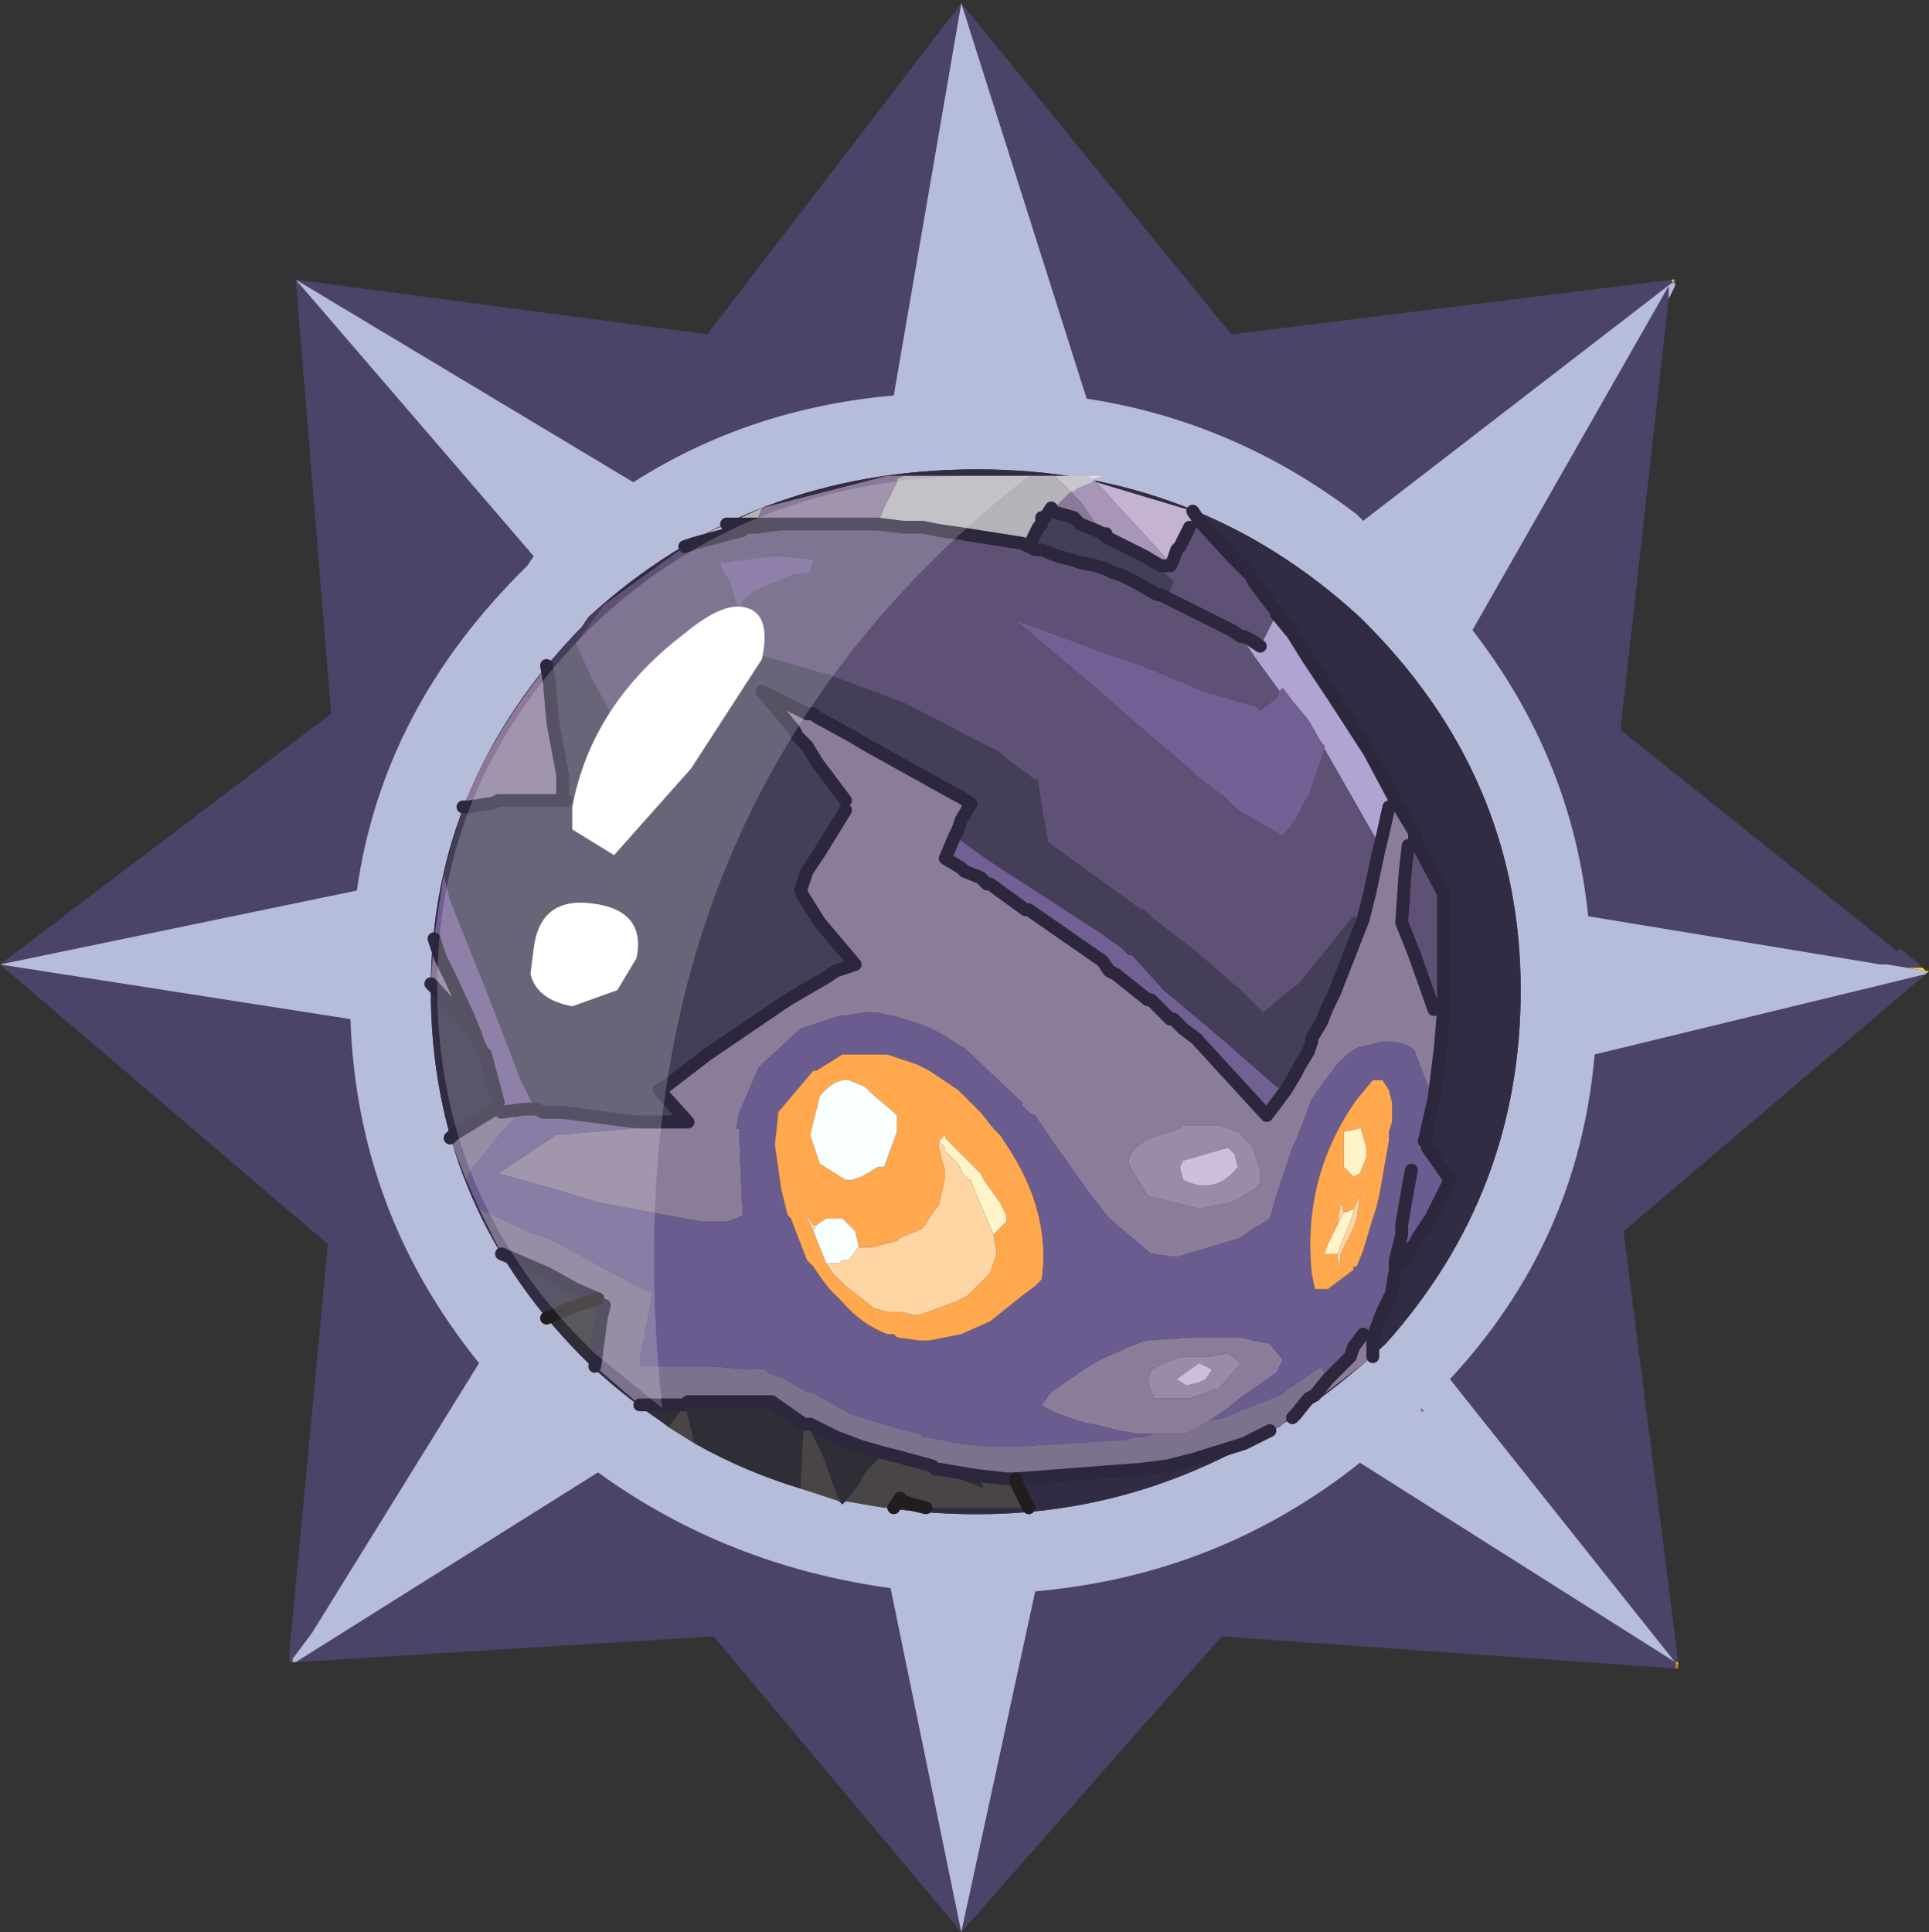 <?xml version="1.0" encoding="UTF-8" standalone="no"?>
<svg xmlns:ffdec="https://www.free-decompiler.com/flash" xmlns:xlink="http://www.w3.org/1999/xlink" ffdec:objectType="frame" height="30.05px" width="30.0px" xmlns="http://www.w3.org/2000/svg">
  <rect width="100%" height="100%" fill="#333333" stroke="none"/>
  <g transform="matrix(1.0, 0.0, 0.0, 1.0, 0.0, 0.0)">
    <use ffdec:characterId="1" height="30.0" transform="matrix(1.0, 0.0, 0.0, 1.0, 0.0, 0.0)" width="30.0" xlink:href="#shape0"/>
    <use ffdec:characterId="3" height="30.0" transform="matrix(1.0, 0.0, 0.0, 1.0, 0.0, 0.05)" width="30.0" xlink:href="#sprite0"/>
  </g>
  <defs>
    <g id="shape0" transform="matrix(1.0, 0.0, 0.0, 1.0, 0.0, 0.0)">
      <path d="M0.0 0.0 L30.0 0.0 30.0 30.0 0.0 30.0 0.0 0.0" fill="#33cc66" fill-opacity="0.0" fill-rule="evenodd" stroke="none"/>
    </g>
    <g id="sprite0" transform="matrix(1.0, 0.0, 0.0, 1.0, 0.0, 0.0)">
      <use ffdec:characterId="2" height="30.0" transform="matrix(1.0, 0.0, 0.0, 1.0, 0.0, 0.0)" width="30.0" xlink:href="#shape1"/>
    </g>
    <g id="shape1" transform="matrix(1.0, 0.0, 0.0, 1.0, 0.0, 0.0)">
      <path d="M26.05 4.35 L26.0 4.35 26.05 4.3 26.05 4.35" fill="url(#gradient0)" fill-rule="evenodd" stroke="none"/>
      <path d="M26.0 4.35 L26.0 4.3 26.05 4.3 26.0 4.35" fill="url(#gradient1)" fill-rule="evenodd" stroke="none"/>
      <path d="M29.9 15.0 L29.95 15.05 30.0 15.05 29.95 15.1 29.95 15.05 29.65 15.0 29.9 15.0 M26.1 25.8 L26.1 25.85 26.05 25.8 26.1 25.8" fill="url(#gradient2)" fill-rule="evenodd" stroke="none"/>
      <path d="M22.1 21.9 L22.1 21.85 22.15 21.9 22.1 21.9" fill="url(#gradient3)" fill-rule="evenodd" stroke="none"/>
      <path d="M26.1 25.85 L26.1 25.9 26.05 25.9 26.05 25.8 26.1 25.85 M4.6 25.8 L4.55 25.8 4.6 25.8" fill="#a57341" fill-rule="evenodd" stroke="none"/>
      <path d="M26.05 4.4 L26.0 4.35 26.05 4.35 26.05 4.4 M4.55 25.75 L4.6 25.8 4.55 25.8 4.55 25.75" fill="#e1cbb7" fill-rule="evenodd" stroke="none"/>
      <path d="M26.0 4.3 L26.0 4.35 21.2 8.05 21.1 7.95 Q19.2 6.5 16.9 6.15 L14.95 0.0 19.15 5.15 26.0 4.3 M25.95 4.6 L25.2 11.3 29.45 14.7 29.5 14.75 29.55 14.7 29.85 14.95 29.9 15.0 29.65 15.0 29.35 14.95 29.25 14.95 24.7 14.2 Q24.45 11.75 22.9 9.75 L25.95 4.4 25.95 4.6 M29.95 15.1 L25.25 19.1 26.1 25.8 26.05 25.8 26.05 25.9 19.0 25.4 14.95 30.0 11.1 25.4 4.6 25.8 9.3 22.85 Q11.3 24.3 13.85 24.65 L14.95 30.0 16.1 24.7 Q18.95 24.45 21.15 22.7 L26.05 25.8 22.55 21.4 Q24.55 19.25 24.8 16.35 L29.95 15.1 M4.55 25.8 L4.5 25.8 4.5 25.65 5.1 19.3 0.0 14.95 5.15 11.05 4.6 4.3 11.0 5.15 14.95 0.0 13.9 6.1 Q11.65 6.3 9.85 7.45 L4.6 4.3 8.3 8.6 8.2 8.75 Q5.95 10.95 5.55 13.8 L0.0 14.95 5.45 15.8 Q5.55 18.8 7.45 21.15 L4.85 25.35 4.55 25.75 4.55 25.8" fill="#4c4369" fill-rule="evenodd" stroke="none"/>
      <path d="M26.0 4.35 L26.05 4.4 25.95 4.6 25.95 4.4 22.9 9.75 Q24.45 11.75 24.7 14.2 L29.25 14.95 29.35 14.95 29.65 15.0 29.95 15.05 29.95 15.1 24.8 16.35 Q24.55 19.25 22.55 21.4 L26.05 25.8 21.15 22.7 Q18.95 24.45 16.1 24.7 L14.95 30.0 13.85 24.65 Q11.3 24.3 9.3 22.85 L4.6 25.8 4.55 25.75 4.85 25.35 7.45 21.15 Q5.55 18.8 5.45 15.8 L0.0 14.95 5.55 13.8 Q5.95 10.95 8.2 8.75 L8.3 8.6 4.6 4.3 9.85 7.45 Q11.65 6.3 13.9 6.1 L14.95 0.0 16.9 6.15 Q19.2 6.5 21.1 7.95 L21.2 8.05 26.0 4.35 M22.1 21.9 L22.15 21.9 22.1 21.85 22.1 21.9 M23.65 15.35 Q23.65 12.0 21.15 9.55 18.65 7.25 15.2 7.25 11.65 7.25 9.15 9.55 L9.05 9.7 Q6.7 12.1 6.7 15.35 6.7 18.65 9.0 21.0 L9.15 21.15 Q11.65 23.5 15.2 23.5 18.7 23.5 21.55 20.85 23.65 18.5 23.65 15.35" fill="#b6bdda" fill-rule="evenodd" stroke="none"/>
      <path d="M23.65 15.35 Q23.65 18.5 21.55 20.85 18.7 23.5 15.2 23.5 11.65 23.5 9.15 21.15 L9.0 21.0 Q6.7 18.65 6.7 15.35 6.7 12.1 9.05 9.7 L9.15 9.55 Q11.65 7.25 15.2 7.25 18.65 7.25 21.15 9.55 23.65 12.0 23.65 15.35" fill="#312c43" fill-rule="evenodd" stroke="none"/>
      <path d="M20.6 11.6 L20.6 11.55 20.55 11.5 20.35 11.15 20.1 10.85 19.95 10.65 19.9 10.7 19.5 10.15 19.3 9.85 19.35 9.85 19.45 9.9 19.6 10.0 19.8 9.6 19.85 9.5 20.1 9.8 20.35 10.2 20.55 10.5 20.75 10.8 21.3 11.65 21.7 12.4 21.6 12.5 21.5 12.95 21.4 13.0 20.6 11.6" fill="#b0a4d2" fill-rule="evenodd" stroke="none"/>
      <path d="M19.9 10.7 L19.95 10.65 20.1 10.85 20.35 11.15 20.55 11.5 20.6 11.55 20.6 11.6 20.35 12.35 20.3 12.4 20.15 12.7 19.95 12.95 19.25 12.55 19.05 12.35 18.65 12.05 18.6 12.0 18.55 11.95 18.2 11.65 17.9 11.4 17.1 10.7 15.8 9.6 16.9 10.0 17.15 10.1 17.45 10.2 17.75 10.3 18.6 10.65 18.85 10.75 18.9 10.75 19.55 10.95 19.6 11.0 19.8 10.85 19.85 10.8 19.9 10.7 M20.0 16.9 L19.7 17.3 18.6 16.1 18.4 15.95 18.25 15.8 18.2 15.8 17.95 15.55 17.9 15.5 17.85 15.5 17.35 15.1 17.25 15.05 17.15 14.9 16.0 14.1 15.95 14.1 15.4 13.7 15.35 13.7 15.25 13.6 15.0 13.5 14.95 13.45 14.7 13.3 14.85 12.95 15.05 13.1 15.4 13.35 17.1 14.45 17.45 14.7 17.55 14.8 17.6 14.8 18.1 15.35 19.05 16.15 19.85 16.85 20.0 16.9 M7.75 17.15 L7.75 17.1 7.55 16.35 7.5 16.3 7.45 16.2 7.4 16.05 7.3 15.8 7.0 15.15 6.85 14.85 6.75 14.55 6.9 13.55 7.0 13.95 7.6 15.45 8.1 16.75 8.3 17.15 8.2 17.2 8.15 17.2 7.8 17.25 7.75 17.15 M11.2 8.75 L11.2 8.7 12.0 8.6 12.05 8.6 12.2 8.6 12.65 8.65 12.6 8.85 12.3 8.9 12.1 9.0 Q11.6 9.15 11.5 9.4 L11.45 9.35 11.35 9.0 11.2 8.75 M19.15 9.75 L19.2 9.75 19.25 9.7 19.3 9.85 19.15 9.75" fill="#726094" fill-rule="evenodd" stroke="none"/>
      <path d="M19.9 10.7 L19.85 10.8 19.8 10.85 19.6 11.0 19.55 10.95 18.9 10.75 18.85 10.75 18.6 10.65 17.75 10.3 17.45 10.2 17.15 10.1 16.9 10.0 15.8 9.6 17.1 10.7 17.9 11.4 18.2 11.65 18.55 11.95 18.6 12.0 18.65 12.05 19.05 12.35 19.25 12.55 19.95 12.95 20.15 12.7 20.3 12.4 20.35 12.35 20.6 11.6 21.4 13.0 21.5 12.95 21.45 13.15 21.3 13.85 21.2 14.25 21.05 14.2 20.2 15.25 20.0 15.4 19.65 15.7 19.35 15.4 18.6 14.75 17.95 14.25 17.8 14.1 17.75 14.1 16.3 13.05 16.2 12.5 16.15 12.15 16.15 12.1 16.05 12.05 16.0 12.0 15.65 11.75 15.55 11.65 15.25 11.5 14.1 10.9 12.9 10.45 11.5 10.05 10.95 9.9 10.8 9.9 Q10.55 9.95 10.2 10.25 L10.0 10.5 9.95 10.55 9.9 10.6 9.5 11.05 9.2 10.5 8.95 9.95 9.4 9.35 10.65 8.45 10.8 8.4 11.35 8.25 11.55 8.2 11.6 8.15 11.75 8.15 12.15 8.1 12.55 8.1 13.35 8.1 13.65 8.1 14.05 8.15 14.3 8.15 14.35 8.15 14.6 8.2 14.95 8.25 15.9 8.4 16.0 8.45 16.1 8.5 16.2 8.5 16.45 8.6 16.65 8.65 16.8 8.7 17.05 8.75 17.2 8.8 17.3 8.85 17.45 8.9 17.65 9.0 18.0 9.2 18.05 9.2 18.15 9.25 18.25 9.0 18.15 8.9 17.95 8.75 17.8 8.6 18.05 8.75 18.15 8.75 18.2 8.75 18.25 8.65 18.3 8.5 18.35 8.45 18.45 8.25 18.5 8.15 18.65 8.05 19.15 8.6 19.3 8.75 19.45 8.9 19.5 9.0 19.8 9.4 19.85 9.45 19.85 9.5 19.8 9.6 19.6 10.0 19.45 9.9 19.35 9.85 19.3 9.85 19.5 10.15 19.9 10.7 M22.3 15.65 L22.0 14.8 21.8 14.3 21.85 13.55 21.9 13.1 22.0 13.0 22.45 13.85 22.45 15.65 22.3 15.65 M11.2 8.75 L11.35 9.0 11.45 9.35 11.5 9.4 Q11.6 9.15 12.1 9.0 L12.3 8.9 12.6 8.85 12.65 8.65 12.2 8.6 12.05 8.6 12.0 8.6 11.2 8.7 11.2 8.75 M19.15 9.75 L18.95 9.65 18.85 9.6 18.75 9.55 18.25 9.3 18.15 9.25 18.25 9.3 18.75 9.55 18.85 9.6 18.95 9.65 19.15 9.75 19.3 9.85 19.25 9.7 19.2 9.75 19.15 9.75 M9.5 11.05 L9.6 11.2 9.45 11.15 9.5 11.05" fill="#5f5175" fill-rule="evenodd" stroke="none"/>
      <path d="M21.5 12.95 L21.6 12.5 21.7 12.4 22.0 12.9 22.0 13.0 21.9 13.1 21.85 13.55 21.8 14.3 22.0 14.8 22.3 15.65 22.45 15.65 22.4 16.25 22.3 17.05 22.25 16.95 22.0 16.3 Q21.9 16.15 21.5 16.15 L21.1 16.25 20.95 16.35 20.8 16.5 20.65 16.7 20.5 16.9 20.4 17.05 20.25 17.45 20.15 17.7 20.1 17.8 19.85 18.55 19.75 18.9 19.6 19.0 19.5 19.05 19.3 19.2 18.3 19.5 17.9 19.45 17.25 18.9 16.9 18.45 16.3 17.6 16.1 17.3 16.0 17.25 15.9 17.15 15.9 17.1 15.0 16.25 14.9 16.2 14.75 16.1 Q14.45 15.9 14.05 15.8 L13.9 15.75 13.85 15.75 13.65 15.7 13.6 15.7 13.45 15.7 13.1 15.75 13.05 15.75 12.45 15.95 11.8 16.55 11.5 17.25 11.45 17.5 11.5 17.5 11.5 17.65 11.55 18.85 11.45 18.9 11.3 18.95 11.2 18.95 11.05 18.95 10.9 18.95 9.3 18.65 8.65 18.45 7.75 18.2 8.65 17.6 9.85 17.5 9.9 17.4 10.2 17.4 10.4 17.4 10.7 17.4 10.25 16.9 10.35 16.85 11.0 16.35 12.25 15.5 12.85 15.15 13.0 15.05 13.3 14.95 12.75 14.3 12.5 13.9 12.45 13.8 12.55 13.5 12.75 13.2 13.15 12.55 13.15 12.4 12.7 11.8 12.55 11.55 12.4 11.4 12.35 11.3 11.85 10.7 12.55 11.05 12.65 11.05 12.7 11.1 13.25 11.4 13.5 11.55 14.85 12.3 14.95 12.35 15.1 12.45 14.95 12.7 14.9 12.85 14.85 12.95 14.7 13.3 14.95 13.45 15.0 13.5 15.25 13.6 15.35 13.7 15.4 13.7 15.95 14.1 16.0 14.1 17.15 14.9 17.25 15.05 17.35 15.1 17.85 15.5 17.9 15.5 17.95 15.55 18.2 15.8 18.25 15.8 18.4 15.95 18.6 16.1 19.7 17.3 20.0 16.9 20.15 16.65 20.2 16.55 20.35 16.3 20.4 16.15 20.4 16.1 20.55 15.85 20.65 15.6 20.75 15.4 21.2 14.25 21.3 13.85 21.45 13.15 21.5 12.95 M21.35 20.75 L21.35 20.8 21.35 21.05 20.5 21.7 20.45 21.65 20.65 21.4 21.0 21.05 21.05 20.9 21.2 20.7 21.35 20.75 M17.95 22.25 L17.8 22.25 17.7 22.25 17.4 22.2 17.0 22.1 16.95 22.1 Q16.4 21.95 16.2 21.8 L16.35 21.6 16.85 21.25 17.1 21.1 17.55 20.9 17.8 20.8 18.5 20.75 18.75 20.75 19.15 20.75 19.3 20.75 19.5 20.8 19.75 20.85 19.95 21.1 19.85 21.3 19.35 21.65 19.15 21.8 19.1 21.85 18.95 21.95 18.8 22.05 18.45 22.25 18.3 22.25 17.95 22.25 M18.8 17.45 L18.75 17.45 18.65 17.45 18.4 17.45 18.35 17.5 18.05 17.6 Q17.55 17.75 17.55 18.05 L17.85 18.55 18.65 18.75 19.15 18.65 19.25 18.6 19.5 18.45 19.6 18.35 19.6 18.15 19.5 17.85 19.45 17.75 19.25 17.55 18.95 17.45 18.8 17.45 M18.35 21.05 L17.9 21.25 17.85 21.45 17.95 21.7 18.0 21.7 18.3 21.7 18.35 21.7 18.5 21.7 18.9 21.55 18.95 21.55 19.3 21.15 19.1 21.0 18.8 21.05 18.7 21.05 18.35 21.05" fill="#8b7c99" fill-rule="evenodd" stroke="none"/>
      <path d="M9.4 9.35 L8.95 9.95 9.2 10.5 9.5 11.05 9.9 10.6 9.95 10.55 10.0 10.5 10.2 10.25 Q10.55 9.95 10.8 9.9 L10.95 9.9 11.5 10.05 12.9 10.45 14.1 10.9 15.25 11.5 15.55 11.65 15.65 11.75 16.0 12.0 16.05 12.05 16.15 12.1 16.15 12.15 16.2 12.5 16.3 13.05 17.75 14.1 17.8 14.1 17.95 14.25 18.6 14.75 19.35 15.4 19.65 15.7 20.0 15.4 20.2 15.25 21.05 14.2 21.2 14.25 20.75 15.4 20.65 15.6 20.55 15.85 20.4 16.1 20.4 16.15 20.35 16.3 20.2 16.55 20.15 16.65 20.0 16.9 19.85 16.85 19.05 16.15 18.1 15.35 17.6 14.8 17.55 14.8 17.45 14.7 17.1 14.45 15.4 13.35 15.05 13.1 14.85 12.95 14.9 12.85 14.95 12.7 15.1 12.45 14.95 12.35 14.85 12.3 13.5 11.55 13.25 11.4 12.7 11.1 12.65 11.05 12.55 11.05 11.85 10.7 12.35 11.3 12.4 11.4 12.55 11.55 12.7 11.8 13.15 12.4 13.15 12.55 12.75 13.2 12.55 13.5 12.45 13.8 12.5 13.9 12.75 14.3 13.3 14.95 13.0 15.05 12.85 15.15 12.25 15.5 11.0 16.35 10.35 16.85 10.25 16.9 10.7 17.4 10.4 17.4 10.2 17.4 9.9 17.4 8.75 17.25 8.65 17.25 8.45 17.25 8.35 17.2 8.2 17.2 8.3 17.15 8.1 16.75 7.6 15.45 7.0 13.95 6.9 13.55 7.2 12.5 7.3 12.5 7.6 12.45 7.65 12.45 7.75 12.4 7.95 12.4 8.65 12.4 8.8 12.4 8.75 12.35 8.75 12.0 8.6 11.2 8.55 10.65 8.55 10.6 8.5 10.3 9.05 9.7 9.15 9.55 9.4 9.35 M17.8 8.6 L17.95 8.75 18.15 8.9 18.25 9.0 18.15 9.25 18.05 9.2 18.0 9.2 17.65 9.0 17.45 8.9 17.3 8.85 17.2 8.8 17.05 8.75 16.8 8.7 16.65 8.65 16.45 8.6 16.2 8.5 16.1 8.5 16.0 8.45 16.15 8.15 16.2 8.1 16.2 8.0 16.25 8.0 16.35 7.9 16.7 8.0 16.75 8.05 16.8 8.1 17.05 8.2 17.15 8.25 17.2 8.25 17.2 8.3 17.8 8.6 M9.5 11.05 L9.45 11.15 9.6 11.2 9.5 11.05" fill="#443e58" fill-rule="evenodd" stroke="none"/>
      <path d="M9.9 17.4 L9.85 17.5 8.65 17.6 7.75 18.2 8.65 18.45 9.3 18.65 10.9 18.95 11.05 18.95 11.2 18.95 11.3 18.95 11.45 18.9 11.55 18.85 11.5 17.65 11.5 17.5 11.45 17.5 11.5 17.25 11.8 16.55 12.45 15.95 13.05 15.75 13.1 15.75 13.45 15.7 13.6 15.7 13.65 15.7 13.85 15.75 13.9 15.75 14.05 15.8 Q14.45 15.9 14.75 16.1 L14.9 16.2 15.0 16.25 15.9 17.1 15.9 17.15 16.0 17.25 16.1 17.3 16.3 17.6 16.9 18.45 17.25 18.9 17.9 19.45 18.3 19.5 19.3 19.2 19.5 19.05 19.6 19.0 19.75 18.9 19.85 18.55 20.1 17.8 20.15 17.7 20.25 17.45 20.4 17.05 20.5 16.9 20.65 16.7 20.8 16.5 20.95 16.35 21.1 16.25 21.5 16.15 Q21.9 16.15 22.0 16.3 L22.25 16.95 22.3 17.05 22.15 17.7 22.2 17.8 22.55 18.3 22.3 18.8 22.25 18.9 22.05 19.2 22.0 19.3 21.95 19.35 21.85 19.55 21.7 19.55 21.7 19.6 21.7 19.7 21.65 20.0 21.65 20.05 21.5 20.35 21.35 20.75 21.2 20.7 21.05 20.9 21.0 21.05 20.65 21.4 20.55 21.2 19.9 21.65 19.15 21.95 19.05 22.0 18.8 22.05 18.95 21.95 19.1 21.85 19.15 21.8 19.35 21.65 19.85 21.3 19.95 21.1 19.75 20.85 19.5 20.8 19.3 20.75 19.15 20.75 18.75 20.75 18.5 20.75 17.8 20.8 17.55 20.9 17.1 21.1 16.85 21.25 16.35 21.6 16.2 21.8 Q16.4 21.95 16.95 22.1 L17.0 22.1 17.4 22.2 17.7 22.25 17.8 22.25 17.95 22.25 17.8 22.3 17.65 22.3 17.5 22.35 17.45 22.35 15.75 22.45 15.6 22.45 15.5 22.45 15.4 22.45 14.9 22.4 14.4 22.3 14.35 22.3 14.3 22.25 13.9 22.15 13.75 22.1 13.25 21.95 12.7 21.65 12.6 21.6 12.55 21.6 12.2 21.4 11.95 21.3 11.9 21.25 11.7 21.25 11.0 21.2 10.1 21.2 9.95 21.2 9.95 21.1 10.15 20.05 10.1 20.05 9.9 19.95 8.6 19.25 8.2 19.1 7.45 18.75 7.25 18.3 7.35 18.1 7.4 18.05 7.85 17.5 8.15 17.2 8.2 17.2 8.35 17.2 8.45 17.25 8.65 17.25 8.75 17.25 9.9 17.4 M21.5 16.75 L21.35 16.75 21.1 17.05 Q20.25 18.25 20.4 19.75 L20.45 20.0 20.65 20.0 21.05 19.7 21.05 19.65 21.1 19.65 21.2 19.4 21.35 18.9 21.4 18.75 21.45 18.55 21.6 17.7 21.6 17.6 21.6 17.55 21.65 17.4 21.65 17.1 21.6 16.9 21.5 16.75 M21.95 18.15 L21.85 18.7 21.8 19.0 21.8 19.15 21.7 19.55 21.8 19.15 21.8 19.0 21.85 18.7 21.95 18.15 M15.45 17.5 L15.25 17.25 14.95 16.95 14.9 16.9 14.75 16.8 14.45 16.6 14.25 16.5 13.8 16.35 13.7 16.35 13.6 16.35 13.5 16.35 13.3 16.35 13.1 16.35 12.7 16.6 12.65 16.6 12.1 17.25 12.1 17.3 12.05 17.75 12.15 18.45 12.25 18.85 12.3 18.9 12.55 19.55 12.65 19.65 12.75 19.8 12.9 20.0 12.95 20.05 13.0 20.1 13.1 20.2 Q13.4 20.55 13.8 20.7 L13.9 20.7 13.95 20.75 14.3 20.8 14.45 20.8 14.95 20.7 15.4 20.5 15.9 20.1 16.1 19.95 16.2 19.85 Q16.35 18.8 15.65 17.75 L15.55 17.6 15.5 17.55 15.45 17.5" fill="#6a5c8f" fill-rule="evenodd" stroke="none"/>
      <path d="M21.5 16.75 L21.6 16.9 21.65 17.1 21.65 17.4 21.6 17.55 21.6 17.6 21.6 17.7 21.45 18.55 21.4 18.75 21.35 18.9 21.2 19.4 21.1 19.65 21.05 19.65 21.05 19.7 20.65 20.0 20.45 20.0 20.4 19.75 Q20.25 18.25 21.1 17.05 L21.35 16.75 21.5 16.75 M21.15 17.45 L21.15 17.5 20.9 17.55 20.9 17.85 20.9 17.9 20.9 18.1 21.05 18.25 21.15 18.2 21.25 17.95 21.25 17.8 21.15 17.45 M20.8 19.45 L20.8 19.65 20.85 19.5 20.85 19.45 21.05 19.05 21.1 18.9 21.15 18.55 21.2 18.5 21.2 18.45 21.15 18.55 21.05 18.75 20.95 18.8 20.9 18.8 20.85 18.65 20.8 19.0 20.65 19.3 20.6 19.45 20.8 19.45 M15.45 17.5 L15.5 17.55 15.55 17.6 15.65 17.75 Q16.35 18.8 16.2 19.85 L16.1 19.95 15.9 20.1 15.4 20.5 14.95 20.7 14.45 20.8 14.3 20.8 13.95 20.75 13.9 20.7 13.8 20.7 Q13.4 20.55 13.1 20.2 L13.0 20.1 12.95 20.05 12.9 20.0 12.75 19.8 12.65 19.65 12.55 19.55 12.3 18.9 12.25 18.85 12.15 18.45 12.05 17.75 12.1 17.3 12.1 17.25 12.65 16.6 12.7 16.6 13.1 16.35 13.3 16.35 13.5 16.35 13.6 16.35 13.7 16.35 13.8 16.35 14.25 16.5 14.45 16.6 14.75 16.8 14.9 16.9 14.95 16.95 15.25 17.25 15.45 17.5 M15.45 19.15 L15.65 18.95 15.65 18.85 15.6 18.75 15.55 18.65 15.3 18.3 15.25 18.2 15.2 18.15 14.95 17.9 14.9 17.85 14.7 17.65 14.7 17.6 14.6 17.7 14.6 17.8 14.65 18.0 14.7 18.15 14.7 18.25 14.6 18.7 14.55 18.75 14.35 19.05 14.25 19.1 14.0 19.2 13.95 19.25 13.55 19.35 13.5 19.35 13.35 19.35 13.35 19.3 13.3 19.1 13.2 19.0 13.15 18.95 13.1 18.9 13.0 18.9 12.85 18.9 12.7 19.0 12.65 19.0 12.5 18.8 12.65 19.1 12.85 19.6 12.95 19.75 13.0 19.8 13.05 19.85 13.15 19.95 13.6 20.3 13.8 20.35 14.0 20.35 14.2 20.4 14.3 20.4 14.85 20.2 14.95 20.15 15.05 20.1 15.35 19.8 15.4 19.75 15.45 19.6 15.5 19.45 15.45 19.15 M13.1 16.75 Q12.9 16.8 12.75 17.0 L12.6 17.6 12.75 18.05 13.15 18.3 13.25 18.3 13.4 18.25 13.65 18.1 13.75 18.1 13.95 17.55 13.95 17.3 13.9 17.25 13.55 16.95 13.45 16.85 13.2 16.75 13.1 16.75" fill="#ffa84e" fill-rule="evenodd" stroke="none"/>
      <path d="M21.15 17.45 L21.25 17.8 21.25 17.95 21.15 18.2 21.05 18.25 20.9 18.1 20.9 17.9 20.9 17.85 20.9 17.55 21.15 17.5 21.15 17.45 M20.8 19.45 L20.6 19.45 20.65 19.3 20.8 19.0 20.9 18.8 20.95 18.8 21.05 18.75 21.05 18.8 21.0 18.95 20.8 19.45 M14.6 17.7 L14.7 17.6 14.7 17.65 14.9 17.85 14.95 17.9 15.2 18.15 15.25 18.2 15.3 18.3 15.55 18.65 15.6 18.75 15.65 18.85 15.65 18.95 15.45 19.15 15.15 18.45 15.1 18.3 15.05 18.3 15.05 18.25 15.0 18.25 14.9 18.05 14.85 18.0 14.7 17.85 14.7 17.8 14.6 17.7" fill="#fff3ca" fill-rule="evenodd" stroke="none"/>
      <path d="M21.05 18.75 L21.15 18.55 21.2 18.45 21.2 18.5 21.15 18.55 21.1 18.9 21.05 19.05 20.85 19.45 20.85 19.5 20.8 19.65 20.8 19.45 21.0 18.95 21.05 18.8 21.05 18.75 M20.8 19.0 L20.85 18.65 20.9 18.8 20.8 19.0 M14.6 17.7 L14.7 17.8 14.7 17.85 14.85 18.0 14.9 18.05 15.0 18.25 15.05 18.25 15.05 18.3 15.1 18.3 15.15 18.45 15.45 19.15 15.5 19.45 15.45 19.6 15.4 19.75 15.35 19.8 15.05 20.1 14.95 20.15 14.85 20.2 14.3 20.4 14.2 20.4 14.0 20.35 13.8 20.35 13.6 20.3 13.15 19.95 13.05 19.85 13.0 19.8 12.95 19.75 12.85 19.6 12.95 19.6 13.05 19.6 13.1 19.55 13.2 19.55 13.35 19.35 13.5 19.35 13.55 19.35 13.95 19.25 14.0 19.2 14.25 19.1 14.35 19.05 14.55 18.75 14.6 18.7 14.7 18.25 14.7 18.15 14.65 18.0 14.6 17.8 14.6 17.7 M12.65 19.1 L12.5 18.8 12.65 19.0 12.7 19.0 12.65 19.1" fill="#ffd5a4" fill-rule="evenodd" stroke="none"/>
      <path d="M20.45 21.65 L20.35 21.7 20.15 21.95 20.1 22.0 20.0 22.05 19.9 22.15 19.75 22.2 19.35 22.4 18.55 22.65 18.15 22.75 17.75 22.8 15.8 22.95 15.65 22.95 15.2 22.9 14.6 22.8 14.55 22.8 14.5 22.75 13.95 22.6 13.75 22.55 13.4 22.45 13.0 22.3 12.6 22.1 12.55 22.1 12.5 22.1 12.0 21.75 10.7 21.75 10.65 21.8 10.05 21.8 9.95 21.8 9.25 21.2 9.35 20.45 9.4 20.25 9.3 20.15 8.95 20.0 8.5 19.75 7.8 19.45 7.45 18.75 8.2 19.1 8.6 19.25 9.9 19.95 10.1 20.05 10.15 20.05 9.95 21.1 9.95 21.2 10.1 21.2 11.0 21.2 11.7 21.25 11.9 21.25 11.95 21.3 12.2 21.4 12.55 21.6 12.6 21.6 12.7 21.65 13.25 21.95 13.75 22.1 13.9 22.15 14.3 22.25 14.35 22.3 14.4 22.3 14.9 22.4 15.4 22.45 15.5 22.45 15.6 22.45 15.75 22.45 17.45 22.35 17.5 22.35 17.65 22.3 17.8 22.3 17.95 22.25 18.3 22.25 18.45 22.25 18.8 22.05 19.05 22.0 19.15 21.95 19.9 21.65 20.55 21.2 20.65 21.4 20.45 21.65 M7.25 18.3 L7.0 17.65 7.05 17.6 7.7 17.2 7.75 17.15 7.8 17.25 8.15 17.2 7.85 17.5 7.4 18.05 7.35 18.1 7.25 18.3" fill="#7c728d" fill-rule="evenodd" stroke="none"/>
      <path d="M7.4 16.05 L7.25 15.85 6.75 15.3 6.7 15.25 6.75 14.55 6.85 14.85 7.0 15.15 7.3 15.8 7.4 16.05 M7.2 12.5 Q7.65 11.4 8.4 10.45 L8.55 10.6 8.55 10.65 8.6 11.2 8.75 12.0 8.75 12.35 8.65 12.4 7.95 12.4 7.75 12.4 7.65 12.45 7.6 12.45 7.3 12.5 7.2 12.5 M11.85 7.85 L13.8 7.35 14.05 7.35 13.95 7.4 13.95 7.45 13.75 7.85 13.65 8.1 13.35 8.1 12.55 8.1 12.15 8.1 11.75 8.1 11.85 7.85 M11.75 8.15 L11.6 8.15 11.55 8.2 11.35 8.25 11.35 8.1 11.5 8.1 11.65 8.1 11.75 8.1 11.75 8.15 M17.2 8.25 L17.15 8.25 17.05 8.2 16.8 8.1 16.75 8.05 16.7 8.0 16.35 7.9 16.5 7.75 16.55 7.7 16.65 7.6 16.8 7.75 17.05 8.1 17.2 8.25" fill="#8a7999" fill-rule="evenodd" stroke="none"/>
      <path d="M11.3 8.1 L11.85 7.85 11.75 8.1 11.65 8.1 11.5 8.1 11.35 8.1 11.3 8.1 M14.05 7.35 L16.4 7.35 16.65 7.6 16.55 7.7 16.5 7.75 16.35 7.9 16.35 7.85 16.25 8.0 16.2 8.0 16.15 8.1 15.9 8.4 14.95 8.25 14.6 8.2 14.35 8.15 14.3 8.15 14.05 8.15 13.65 8.1 13.75 7.85 13.95 7.45 13.95 7.4 14.05 7.35" fill="#b5b2b9" fill-rule="evenodd" stroke="none"/>
      <path d="M10.65 8.45 Q10.95 8.25 11.3 8.1 L11.35 8.1 11.35 8.25 10.8 8.4 10.65 8.45 M17.05 7.45 L18.55 7.9 18.65 8.05 18.5 8.15 18.45 8.25 18.35 8.45 18.3 8.5 18.25 8.65 18.2 8.75 18.15 8.65 17.05 7.45" fill="#c5b3d4" fill-rule="evenodd" stroke="none"/>
      <path d="M8.4 10.45 L8.5 10.3 8.55 10.6 8.4 10.45 M17.0 7.4 L17.05 7.45 18.15 8.65 18.2 8.75 18.15 8.75 18.05 8.75 17.8 8.6 17.2 8.3 17.2 8.25 17.05 8.1 16.8 7.75 16.65 7.6 16.7 7.6 16.75 7.55 17.0 7.45 17.0 7.4" fill="#a896b8" fill-rule="evenodd" stroke="none"/>
      <path d="M16.4 7.35 L16.9 7.35 17.0 7.4 17.0 7.45 16.75 7.55 16.7 7.6 16.65 7.6 16.4 7.35" fill="#c9c6cd" fill-rule="evenodd" stroke="none"/>
      <path d="M16.9 7.35 L17.15 7.35 17.0 7.4 16.9 7.35" fill="#e1dce7" fill-rule="evenodd" stroke="none"/>
      <path d="M13.15 23.3 L13.1 23.35 13.05 23.3 12.8 22.6 12.55 22.1 12.6 22.1 13.0 22.3 13.4 22.45 13.75 22.55 13.5 22.8 13.4 22.95 13.35 23.05 13.15 23.3 M12.45 23.1 Q11.6 22.85 10.8 22.4 L10.65 21.8 10.4 22.15 9.95 21.8 10.05 21.8 10.65 21.8 10.7 21.75 12.0 21.75 12.5 22.1 12.45 23.1 M9.25 21.2 L9.15 21.15 9.0 21.0 8.5 20.45 Q8.95 20.25 9.3 20.15 L9.4 20.25 9.35 20.45 9.25 21.2 M14.55 22.8 L14.6 22.8 15.2 22.9 15.3 23.1 14.55 22.8" fill="#2f2e36" fill-rule="evenodd" stroke="none"/>
      <path d="M18.35 18.1 L18.4 18.3 Q18.9 18.55 19.25 18.1 L19.2 17.9 19.1 17.8 18.4 18.0 18.35 18.1 M18.8 17.45 L18.95 17.45 19.25 17.55 19.45 17.75 19.5 17.85 19.6 18.15 19.6 18.35 19.5 18.45 19.25 18.6 19.15 18.65 18.65 18.75 17.85 18.55 17.55 18.05 Q17.55 17.75 18.05 17.6 L18.35 17.5 18.4 17.45 18.65 17.45 18.75 17.45 18.8 17.45 M18.35 21.05 L18.7 21.05 18.8 21.05 19.1 21.0 19.3 21.15 18.95 21.55 18.9 21.55 18.5 21.7 18.35 21.7 18.3 21.7 18.0 21.7 17.95 21.7 17.85 21.45 17.9 21.25 18.35 21.05 M18.65 21.45 L18.75 21.4 18.85 21.25 18.65 21.15 18.3 21.4 18.45 21.5 18.65 21.45" fill="#9a8ca6" fill-rule="evenodd" stroke="none"/>
      <path d="M18.35 18.1 L18.4 18.0 19.1 17.8 19.2 17.9 19.25 18.1 Q18.9 18.55 18.4 18.3 L18.35 18.1 M18.65 21.45 L18.45 21.5 18.3 21.4 18.65 21.15 18.85 21.25 18.75 21.4 18.65 21.45" fill="#cdbfd9" fill-rule="evenodd" stroke="none"/>
      <path d="M12.85 19.6 L12.65 19.1 12.7 19.0 12.85 18.9 13.0 18.9 13.1 18.9 13.15 18.95 13.2 19.0 13.3 19.1 13.35 19.3 13.35 19.35 13.2 19.55 13.1 19.55 13.05 19.6 12.95 19.6 12.85 19.6 M13.1 16.75 L13.2 16.75 13.45 16.85 13.55 16.95 13.9 17.25 13.95 17.3 13.95 17.55 13.75 18.1 13.65 18.1 13.4 18.25 13.25 18.3 13.15 18.3 12.75 18.05 12.6 17.6 12.75 17.0 Q12.9 16.8 13.1 16.75" fill="#f9ffff" fill-rule="evenodd" stroke="none"/>
      <path d="M15.8 22.95 L15.8 23.0 16.0 23.4 14.4 23.4 14.2 23.35 14.05 23.3 14.0 23.25 13.9 23.4 13.75 23.4 13.15 23.3 13.35 23.05 13.4 22.95 13.5 22.8 13.75 22.55 13.95 22.6 14.5 22.75 14.55 22.8 15.3 23.1 15.2 22.9 15.65 22.95 15.8 22.95 M13.05 23.3 L12.45 23.1 12.5 22.1 12.55 22.1 12.8 22.6 13.05 23.3 M10.8 22.4 L10.4 22.15 10.65 21.8 10.8 22.4" fill="#494546" fill-rule="evenodd" stroke="none"/>
      <path d="M14.4 23.4 L14.1 23.4 14.2 23.35 14.4 23.4" fill="#5f5077" fill-rule="evenodd" stroke="none"/>
      <path d="M21.5 12.95 L21.6 12.5 M21.7 12.4 L21.3 11.65 20.75 10.8 20.55 10.5 20.35 10.2 20.1 9.8 19.85 9.5 19.85 9.45 M19.6 10.0 L19.45 9.9 19.35 9.85 19.3 9.85 19.15 9.75 18.95 9.65 18.85 9.6 18.75 9.55 18.25 9.3 18.15 9.25 18.05 9.2 18.0 9.2 17.65 9.0 17.45 8.9 17.3 8.85 17.2 8.8 17.05 8.75 16.8 8.7 16.65 8.65 16.45 8.6 16.2 8.5 16.1 8.5 16.0 8.45 16.15 8.15 16.2 8.1 16.2 8.0 16.25 8.0 16.35 7.85 16.35 7.9 16.7 8.0 16.75 8.05 16.8 8.1 17.05 8.2 17.15 8.25 17.2 8.25 17.2 8.3 17.8 8.6 18.05 8.75 18.15 8.75 18.2 8.75 18.25 8.65 18.3 8.5 18.35 8.45 18.45 8.25 18.5 8.15 M21.9 13.1 L21.85 13.55 21.8 14.3 22.0 14.8 22.3 15.65 M22.45 15.65 L22.45 13.85 22.0 13.0 22.0 12.9 21.7 12.4 M21.2 14.25 L21.3 13.85 21.45 13.15 21.5 12.95 M21.2 14.25 L20.75 15.4 20.65 15.6 20.55 15.85 20.4 16.1 20.4 16.15 20.35 16.3 20.2 16.55 20.15 16.65 20.0 16.9 19.7 17.3 18.6 16.1 18.4 15.95 18.25 15.8 18.2 15.8 17.95 15.55 17.9 15.5 M17.85 15.5 L17.35 15.1 17.25 15.05 17.15 14.9 16.0 14.1 15.95 14.1 15.4 13.7 15.35 13.7 15.25 13.6 15.0 13.5 14.95 13.45 14.7 13.3 14.85 12.95 14.9 12.85 14.95 12.7 15.1 12.45 14.95 12.35 14.85 12.3 13.5 11.55 13.25 11.4 12.7 11.1 12.65 11.05 12.55 11.05 11.85 10.7 12.35 11.3 12.4 11.4 12.55 11.55 12.7 11.8 13.15 12.4 M13.15 12.55 L12.75 13.2 12.55 13.5 12.45 13.8 12.5 13.9 12.75 14.3 13.3 14.95 13.0 15.05 12.85 15.15 12.25 15.5 11.0 16.35 10.35 16.85 10.25 16.9 10.7 17.4 10.4 17.4 10.2 17.4 9.9 17.4 8.75 17.25 8.65 17.25 8.45 17.25 8.35 17.2 8.2 17.2 M22.3 17.05 L22.4 16.25 22.45 15.65 M22.2 17.8 L22.55 18.3 22.3 18.8 22.25 18.9 22.05 19.2 22.0 19.3 21.95 19.35 21.85 19.55 M21.7 19.55 L21.7 19.6 21.7 19.7 21.65 20.0 21.65 20.05 21.5 20.35 21.35 20.75 21.35 20.8 21.35 21.05 M20.45 21.65 L20.35 21.7 20.15 21.95 20.1 22.0 M19.75 22.2 L19.35 22.4 18.55 22.65 18.15 22.75 17.75 22.8 15.8 22.95 15.65 22.95 15.2 22.9 14.6 22.8 14.55 22.8 14.5 22.75 13.95 22.6 13.75 22.55 13.4 22.45 13.0 22.3 12.6 22.1 12.55 22.1 12.5 22.1 12.0 21.75 10.7 21.75 10.65 21.8 10.05 21.8 9.95 21.8 M9.3 20.15 L8.95 20.0 8.5 19.75 7.8 19.45 M7.0 17.65 L7.05 17.6 7.7 17.2 M7.75 17.1 L7.55 16.35 7.5 16.3 7.45 16.2 7.4 16.05 7.25 15.85 6.75 15.3 6.7 15.25 M18.55 7.9 L18.65 8.05 19.15 8.6 19.3 8.75 19.45 8.9 19.5 9.0 19.8 9.4 M22.3 17.05 L22.15 17.7 M21.7 19.55 L21.8 19.15 21.8 19.0 21.85 18.7 21.95 18.15 M20.65 21.4 L21.0 21.05 21.05 20.9 21.2 20.7 M20.45 21.65 L20.65 21.4 M13.65 8.1 L13.35 8.1 12.55 8.1 12.15 8.1 11.75 8.15 11.6 8.15 11.55 8.2 11.35 8.25 10.8 8.4 10.65 8.45 M15.9 8.4 L14.95 8.25 14.6 8.2 14.35 8.15 14.3 8.15 14.05 8.15 13.65 8.1 M11.35 8.1 L11.3 8.1 M11.35 8.1 L11.5 8.1 11.65 8.1 11.75 8.1 12.15 8.1 M15.9 8.4 L16.0 8.45 M8.55 10.6 L8.55 10.65 8.6 11.2 8.75 12.0 8.75 12.35 8.8 12.4 8.65 12.4 7.95 12.4 7.75 12.4 7.65 12.45 7.6 12.45 7.3 12.5 7.2 12.5 M8.55 10.6 L8.5 10.3 M6.75 14.55 L6.85 14.85 7.0 15.15 7.3 15.8 7.4 16.05 M8.15 17.2 L7.8 17.25 M9.4 20.25 L9.35 20.45 9.25 21.2" fill="none" stroke="#2c273c" stroke-linecap="round" stroke-linejoin="round" stroke-width="0.2"/>
      <path d="M15.8 22.95 L15.8 23.0 16.0 23.4 M14.2 23.35 L14.05 23.3 M14.0 23.25 L13.9 23.4 M8.5 20.45 Q8.95 20.25 9.3 20.15 M14.2 23.35 L14.4 23.4" fill="none" stroke="#211c1e" stroke-linecap="round" stroke-linejoin="round" stroke-width="0.2"/>
      <path d="M6.8 15.3 Q6.8 12.1 9.15 9.75 L9.25 9.65 Q11.7 7.35 15.3 7.35 L16.0 7.35 Q9.3 12.6 10.3 21.85 L9.25 21.0 9.1 20.85 Q6.8 18.55 6.8 15.3" fill="#ffffff" fill-opacity="0.2" fill-rule="evenodd" stroke="none"/>
      <path d="M11.6 9.4 Q12.0 9.5 11.85 10.2 L10.75 11.9 9.55 13.25 8.9 12.85 8.9 12.5 Q9.2 10.9 10.65 9.8 11.25 9.3 11.6 9.4 M8.9 15.6 Q8.35 15.5 8.25 15.1 L8.3 14.7 Q8.4 13.9 9.2 14.0 10.05 14.1 9.9 14.85 L9.6 15.35 8.9 15.6" fill="#ffffff" fill-rule="evenodd" stroke="none"/>
    </g>
    <linearGradient gradientTransform="matrix(0.005, 0.0, 0.0, 0.006, 25.85, 9.55)" gradientUnits="userSpaceOnUse" id="gradient0" spreadMethod="pad" x1="-819.2" x2="819.2">
      <stop offset="0.0" stop-color="#5f2288"/>
      <stop offset="1.0" stop-color="#a276cd"/>
    </linearGradient>
    <linearGradient gradientTransform="matrix(0.007, 0.0, 0.0, 0.005, 20.5, 4.25)" gradientUnits="userSpaceOnUse" id="gradient1" spreadMethod="pad" x1="-819.2" x2="819.2">
      <stop offset="0.0" stop-color="#fd9b0b"/>
      <stop offset="1.0" stop-color="#fde42b"/>
    </linearGradient>
    <linearGradient gradientTransform="matrix(0.005, 0.0, 0.0, 0.007, 26.1, 20.35)" gradientUnits="userSpaceOnUse" id="gradient2" spreadMethod="pad" x1="-819.2" x2="819.2">
      <stop offset="0.0" stop-color="#fd9e0c"/>
      <stop offset="1.0" stop-color="#fddd27"/>
    </linearGradient>
    <linearGradient gradientTransform="matrix(0.007, 0.0, 0.0, 0.005, 20.5, 25.9)" gradientUnits="userSpaceOnUse" id="gradient3" spreadMethod="pad" x1="-819.2" x2="819.2">
      <stop offset="0.0" stop-color="#65298e"/>
      <stop offset="1.0" stop-color="#9a6cc5"/>
    </linearGradient>
  </defs>
</svg>
